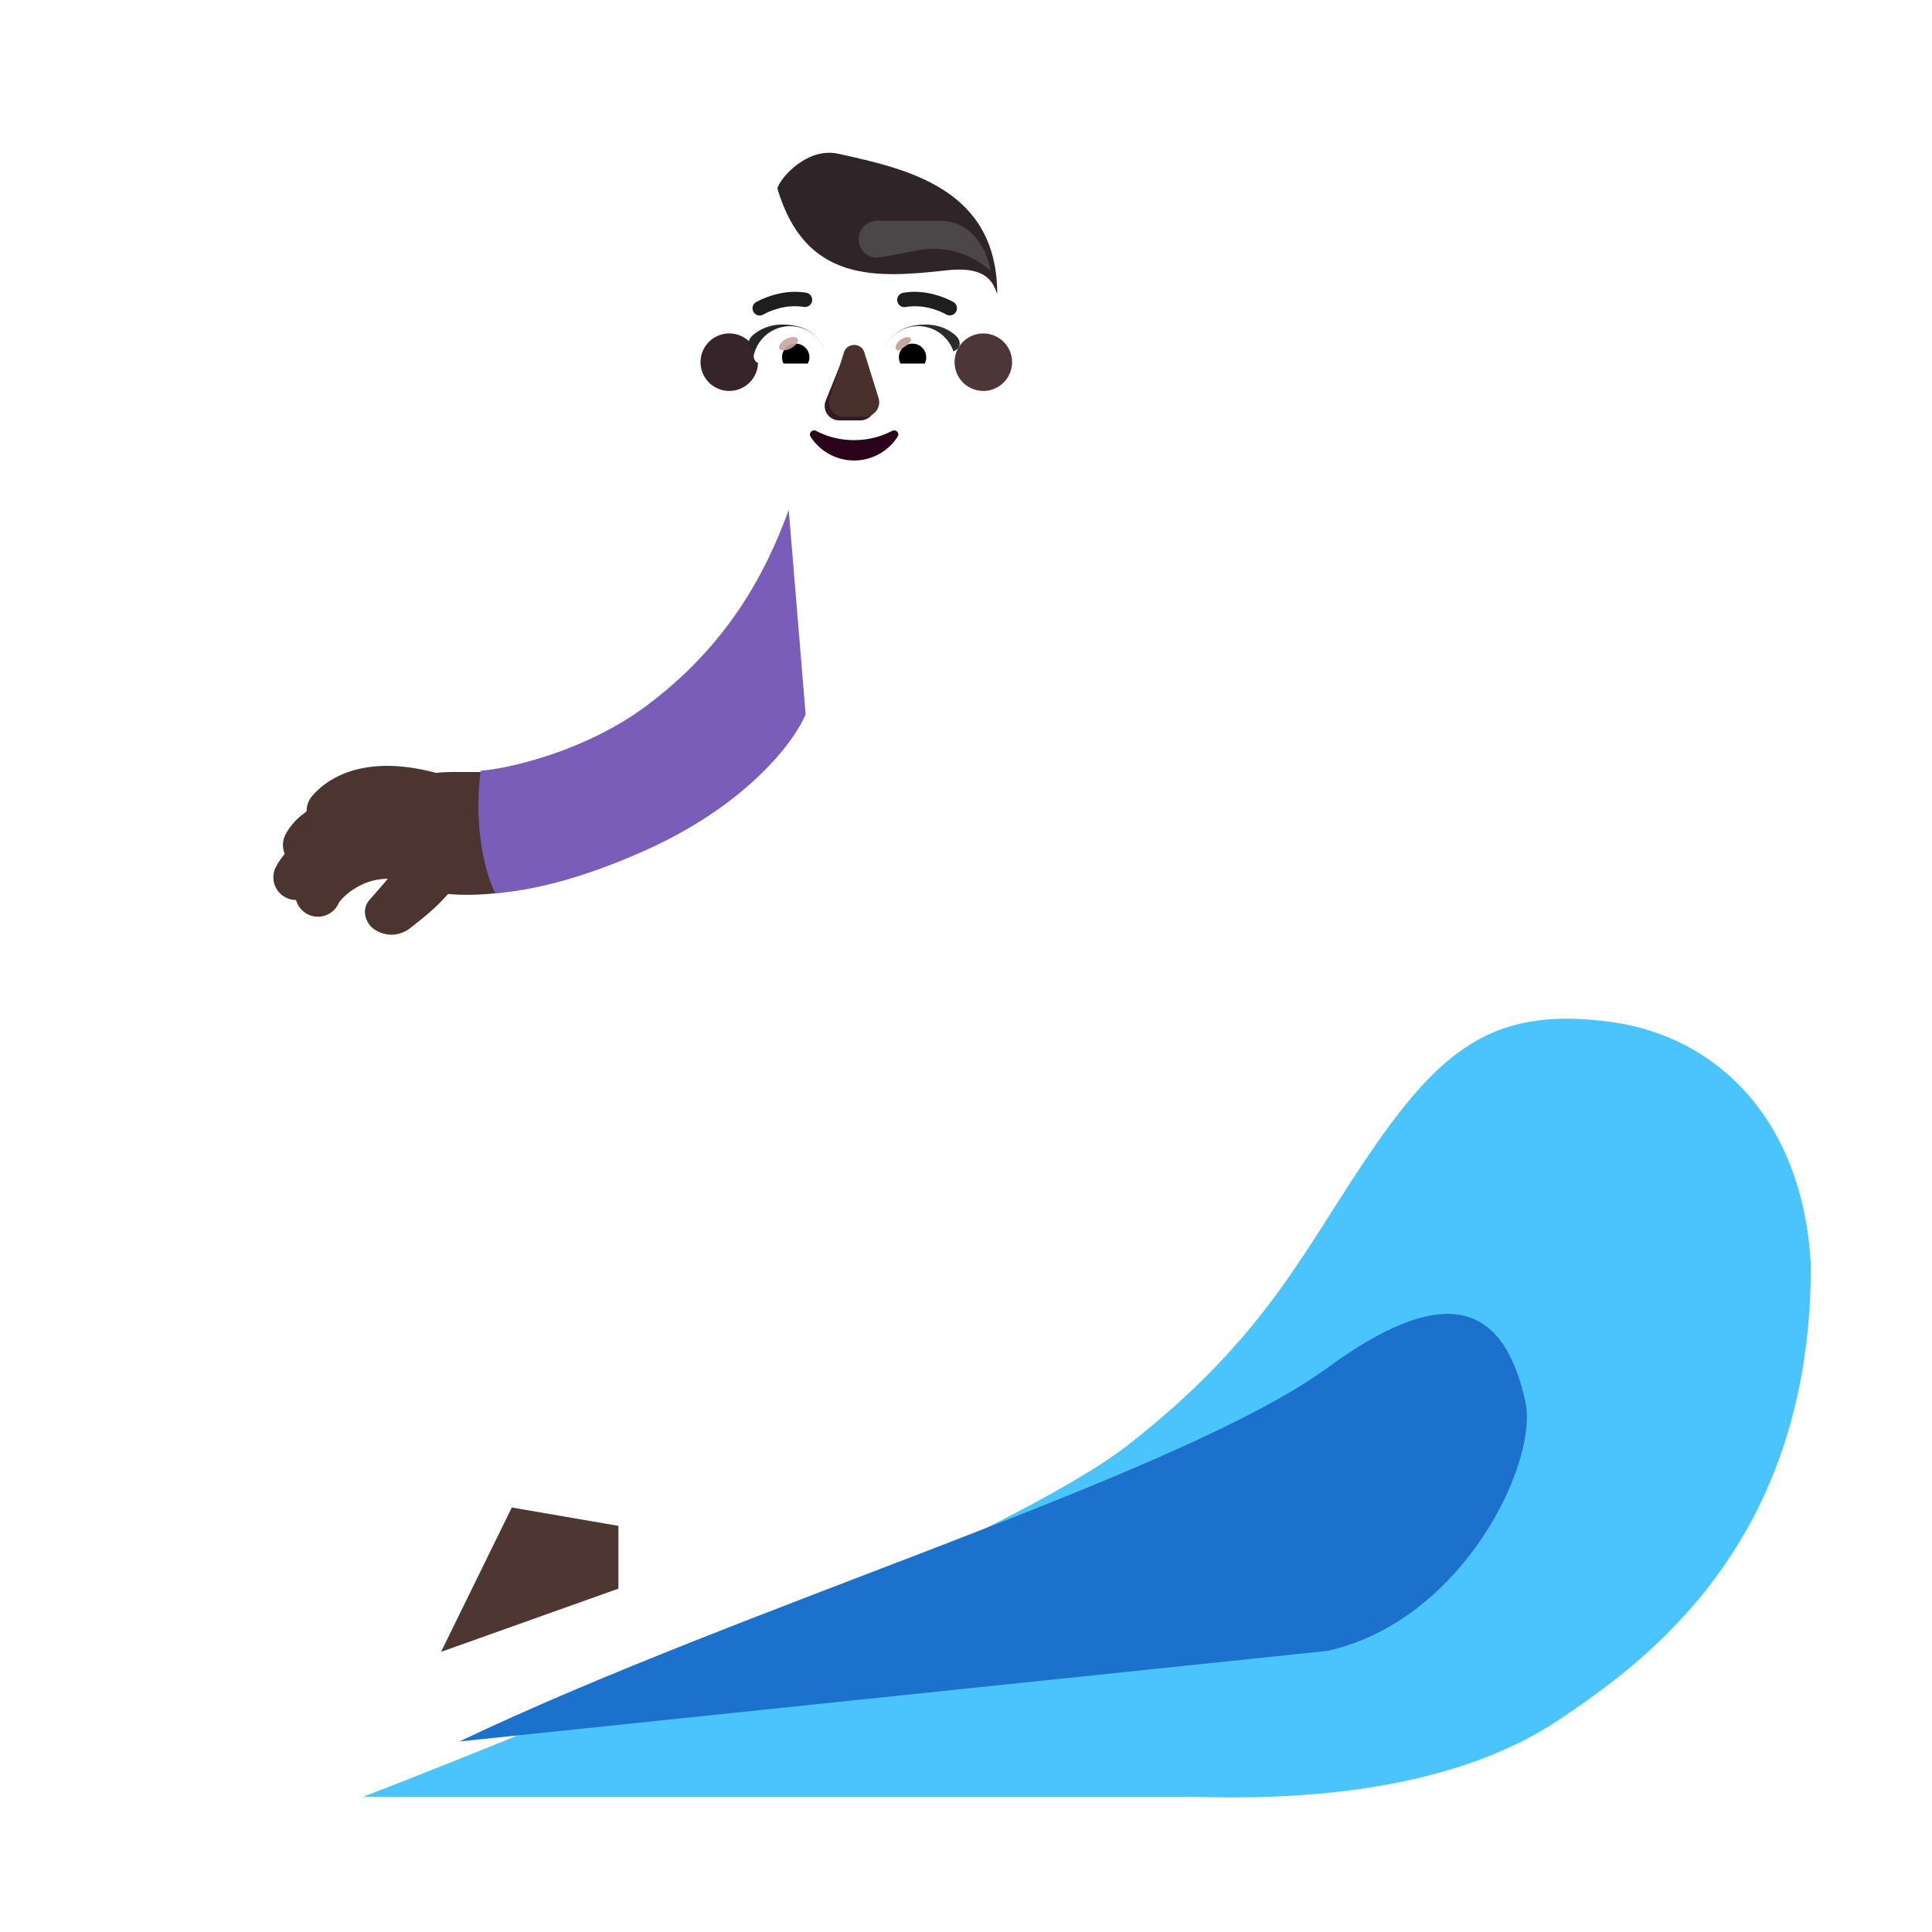 <svg xmlns="http://www.w3.org/2000/svg" width="3em" height="3em" viewBox="0 0 32 32"><g fill="none"><g filter="url(#)"><path fill="url(#)" fill-rule="evenodd" d="M17.332 6.623c.094-.193.143-.408.143-.632q-.002-.312-.119-.579h.003a1.4 1.4 0 0 0-.125-.227l-.001-.001A1.44 1.44 0 0 1 17 4.399v-.005c0-.807-.655-1.462-1.462-1.462a.24.24 0 0 1-.202-.103a1.465 1.465 0 0 0-2.378 0a.25.25 0 0 1-.201.103h-.038c-.79.02-1.425.667-1.425 1.462V4.4c0 .278-.08.551-.233.785v.001a1.46 1.46 0 0 0-.098 1.438a.23.23 0 0 1 0 .202a1.424 1.424 0 0 0 1.283 2.05h3.803a1.424 1.424 0 0 0 1.283-2.05a.23.23 0 0 1 0-.202M11.898 5.44h-.006l.532 1.044c.054 1.242.539 0 1.723 0s1.7 1.382 1.755.14l.504-1.417c-.024-.551-.424-.59-.504-.59h-1.427a1.71 1.71 0 0 1-1.414-.742a.117.117 0 0 0-.204.023l-.037.086c-.1.249-.29.438-.527.547l-.022.009l-.023.01c-.105.053-.35.216-.36.637l.005.135z" clip-rule="evenodd"/><path fill="url(#)" fill-rule="evenodd" d="M17.332 6.623c.094-.193.143-.408.143-.632q-.002-.312-.119-.579h.003a1.4 1.4 0 0 0-.125-.227l-.001-.001A1.44 1.44 0 0 1 17 4.399v-.005c0-.807-.655-1.462-1.462-1.462a.24.24 0 0 1-.202-.103a1.465 1.465 0 0 0-2.378 0a.25.25 0 0 1-.201.103h-.038c-.79.02-1.425.667-1.425 1.462V4.4c0 .278-.08.551-.233.785v.001a1.46 1.46 0 0 0-.098 1.438a.23.23 0 0 1 0 .202a1.424 1.424 0 0 0 1.283 2.05h3.803a1.424 1.424 0 0 0 1.283-2.05a.23.23 0 0 1 0-.202M11.898 5.44h-.006l.532 1.044c.054 1.242.539 0 1.723 0s1.7 1.382 1.755.14l.504-1.417c-.024-.551-.424-.59-.504-.59h-1.427a1.71 1.71 0 0 1-1.414-.742a.117.117 0 0 0-.204.023l-.037.086c-.1.249-.29.438-.527.547l-.022.009l-.023.01c-.105.053-.35.216-.36.637l.005.135z" clip-rule="evenodd"/><path fill="url(#)" fill-rule="evenodd" d="M17.332 6.623c.094-.193.143-.408.143-.632q-.002-.312-.119-.579h.003a1.4 1.4 0 0 0-.125-.227l-.001-.001A1.44 1.44 0 0 1 17 4.399v-.005c0-.807-.655-1.462-1.462-1.462a.24.24 0 0 1-.202-.103a1.465 1.465 0 0 0-2.378 0a.25.25 0 0 1-.201.103h-.038c-.79.02-1.425.667-1.425 1.462V4.4c0 .278-.08.551-.233.785v.001a1.46 1.46 0 0 0-.098 1.438a.23.23 0 0 1 0 .202a1.424 1.424 0 0 0 1.283 2.05h3.803a1.424 1.424 0 0 0 1.283-2.05a.23.23 0 0 1 0-.202M11.898 5.44h-.006l.532 1.044c.054 1.242.539 0 1.723 0s1.7 1.382 1.755.14l.504-1.417c-.024-.551-.424-.59-.504-.59h-1.427a1.71 1.71 0 0 1-1.414-.742a.117.117 0 0 0-.204.023l-.037.086c-.1.249-.29.438-.527.547l-.022.009l-.023.01c-.105.053-.35.216-.36.637l.005.135z" clip-rule="evenodd"/><path fill="url(#)" fill-rule="evenodd" d="M17.332 6.623c.094-.193.143-.408.143-.632q-.002-.312-.119-.579h.003a1.4 1.4 0 0 0-.125-.227l-.001-.001A1.44 1.44 0 0 1 17 4.399v-.005c0-.807-.655-1.462-1.462-1.462a.24.24 0 0 1-.202-.103a1.465 1.465 0 0 0-2.378 0a.25.25 0 0 1-.201.103h-.038c-.79.02-1.425.667-1.425 1.462V4.4c0 .278-.08.551-.233.785v.001a1.46 1.46 0 0 0-.098 1.438a.23.23 0 0 1 0 .202a1.424 1.424 0 0 0 1.283 2.05h3.803a1.424 1.424 0 0 0 1.283-2.05a.23.23 0 0 1 0-.202M11.898 5.44h-.006l.532 1.044c.054 1.242.539 0 1.723 0s1.7 1.382 1.755.14l.504-1.417c-.024-.551-.424-.59-.504-.59h-1.427a1.71 1.71 0 0 1-1.414-.742a.117.117 0 0 0-.204.023l-.037.086c-.1.249-.29.438-.527.547l-.022.009l-.023.01c-.105.053-.35.216-.36.637l.005.135z" clip-rule="evenodd"/><path fill="url(#)" fill-rule="evenodd" d="M17.332 6.623c.094-.193.143-.408.143-.632q-.002-.312-.119-.579h.003a1.4 1.4 0 0 0-.125-.227l-.001-.001A1.44 1.44 0 0 1 17 4.399v-.005c0-.807-.655-1.462-1.462-1.462a.24.24 0 0 1-.202-.103a1.465 1.465 0 0 0-2.378 0a.25.25 0 0 1-.201.103h-.038c-.79.02-1.425.667-1.425 1.462V4.4c0 .278-.08.551-.233.785v.001a1.46 1.46 0 0 0-.098 1.438a.23.23 0 0 1 0 .202a1.424 1.424 0 0 0 1.283 2.05h3.803a1.424 1.424 0 0 0 1.283-2.05a.23.23 0 0 1 0-.202M11.898 5.44h-.006l.532 1.044c.054 1.242.539 0 1.723 0s1.7 1.382 1.755.14l.504-1.417c-.024-.551-.424-.59-.504-.59h-1.427a1.71 1.71 0 0 1-1.414-.742a.117.117 0 0 0-.204.023l-.037.086c-.1.249-.29.438-.527.547l-.022.009l-.023.01c-.105.053-.35.216-.36.637l.005.135z" clip-rule="evenodd"/><path fill="url(#)" fill-rule="evenodd" d="M17.332 6.623c.094-.193.143-.408.143-.632q-.002-.312-.119-.579h.003a1.4 1.4 0 0 0-.125-.227l-.001-.001A1.44 1.44 0 0 1 17 4.399v-.005c0-.807-.655-1.462-1.462-1.462a.24.24 0 0 1-.202-.103a1.465 1.465 0 0 0-2.378 0a.25.25 0 0 1-.201.103h-.038c-.79.02-1.425.667-1.425 1.462V4.4c0 .278-.08.551-.233.785v.001a1.46 1.46 0 0 0-.098 1.438a.23.23 0 0 1 0 .202a1.424 1.424 0 0 0 1.283 2.05h3.803a1.424 1.424 0 0 0 1.283-2.05a.23.23 0 0 1 0-.202M11.898 5.44h-.006l.532 1.044c.054 1.242.539 0 1.723 0s1.7 1.382 1.755.14l.504-1.417c-.024-.551-.424-.59-.504-.59h-1.427a1.71 1.71 0 0 1-1.414-.742a.117.117 0 0 0-.204.023l-.037.086c-.1.249-.29.438-.527.547l-.022.009l-.023.01c-.105.053-.35.216-.36.637l.005.135z" clip-rule="evenodd"/><path fill="url(#)" fill-rule="evenodd" d="M17.332 6.623c.094-.193.143-.408.143-.632q-.002-.312-.119-.579h.003a1.4 1.4 0 0 0-.125-.227l-.001-.001A1.44 1.44 0 0 1 17 4.399v-.005c0-.807-.655-1.462-1.462-1.462a.24.24 0 0 1-.202-.103a1.465 1.465 0 0 0-2.378 0a.25.25 0 0 1-.201.103h-.038c-.79.02-1.425.667-1.425 1.462V4.4c0 .278-.08.551-.233.785v.001a1.46 1.46 0 0 0-.098 1.438a.23.23 0 0 1 0 .202a1.424 1.424 0 0 0 1.283 2.05h3.803a1.424 1.424 0 0 0 1.283-2.05a.23.23 0 0 1 0-.202M11.898 5.44h-.006l.532 1.044c.054 1.242.539 0 1.723 0s1.7 1.382 1.755.14l.504-1.417c-.024-.551-.424-.59-.504-.59h-1.427a1.71 1.71 0 0 1-1.414-.742a.117.117 0 0 0-.204.023l-.037.086c-.1.249-.29.438-.527.547l-.022.009l-.023.01c-.105.053-.35.216-.36.637l.005.135z" clip-rule="evenodd"/><path fill="url(#)" fill-rule="evenodd" d="M17.332 6.623c.094-.193.143-.408.143-.632q-.002-.312-.119-.579h.003a1.4 1.4 0 0 0-.125-.227l-.001-.001A1.44 1.44 0 0 1 17 4.399v-.005c0-.807-.655-1.462-1.462-1.462a.24.24 0 0 1-.202-.103a1.465 1.465 0 0 0-2.378 0a.25.25 0 0 1-.201.103h-.038c-.79.02-1.425.667-1.425 1.462V4.4c0 .278-.08.551-.233.785v.001a1.46 1.46 0 0 0-.098 1.438a.23.23 0 0 1 0 .202a1.424 1.424 0 0 0 1.283 2.05h3.803a1.424 1.424 0 0 0 1.283-2.05a.23.23 0 0 1 0-.202M11.898 5.44h-.006l.532 1.044c.054 1.242.539 0 1.723 0s1.7 1.382 1.755.14l.504-1.417c-.024-.551-.424-.59-.504-.59h-1.427a1.71 1.71 0 0 1-1.414-.742a.117.117 0 0 0-.204.023l-.037.086c-.1.249-.29.438-.527.547l-.022.009l-.023.01c-.105.053-.35.216-.36.637l.005.135z" clip-rule="evenodd"/><path fill="url(#)" fill-rule="evenodd" d="M17.332 6.623c.094-.193.143-.408.143-.632q-.002-.312-.119-.579h.003a1.4 1.4 0 0 0-.125-.227l-.001-.001A1.44 1.44 0 0 1 17 4.399v-.005c0-.807-.655-1.462-1.462-1.462a.24.24 0 0 1-.202-.103a1.465 1.465 0 0 0-2.378 0a.25.25 0 0 1-.201.103h-.038c-.79.02-1.425.667-1.425 1.462V4.4c0 .278-.08.551-.233.785v.001a1.46 1.46 0 0 0-.098 1.438a.23.23 0 0 1 0 .202a1.424 1.424 0 0 0 1.283 2.05h3.803a1.424 1.424 0 0 0 1.283-2.05a.23.23 0 0 1 0-.202M11.898 5.44h-.006l.532 1.044c.054 1.242.539 0 1.723 0s1.7 1.382 1.755.14l.504-1.417c-.024-.551-.424-.59-.504-.59h-1.427a1.71 1.71 0 0 1-1.414-.742a.117.117 0 0 0-.204.023l-.037.086c-.1.249-.29.438-.527.547l-.022.009l-.023.01c-.105.053-.35.216-.36.637l.005.135z" clip-rule="evenodd"/><path fill="url(#)" fill-rule="evenodd" d="M17.332 6.623c.094-.193.143-.408.143-.632q-.002-.312-.119-.579h.003a1.4 1.4 0 0 0-.125-.227l-.001-.001A1.44 1.44 0 0 1 17 4.399v-.005c0-.807-.655-1.462-1.462-1.462a.24.24 0 0 1-.202-.103a1.465 1.465 0 0 0-2.378 0a.25.25 0 0 1-.201.103h-.038c-.79.02-1.425.667-1.425 1.462V4.4c0 .278-.08.551-.233.785v.001a1.46 1.46 0 0 0-.098 1.438a.23.23 0 0 1 0 .202a1.424 1.424 0 0 0 1.283 2.05h3.803a1.424 1.424 0 0 0 1.283-2.05a.23.23 0 0 1 0-.202M11.898 5.44h-.006l.532 1.044c.054 1.242.539 0 1.723 0s1.7 1.382 1.755.14l.504-1.417c-.024-.551-.424-.59-.504-.59h-1.427a1.71 1.71 0 0 1-1.414-.742a.117.117 0 0 0-.204.023l-.037.086c-.1.249-.29.438-.527.547l-.022.009l-.023.01c-.105.053-.35.216-.36.637l.005.135z" clip-rule="evenodd"/><path fill="url(#)" fill-rule="evenodd" d="M17.332 6.623c.094-.193.143-.408.143-.632q-.002-.312-.119-.579h.003a1.4 1.4 0 0 0-.125-.227l-.001-.001A1.44 1.44 0 0 1 17 4.399v-.005c0-.807-.655-1.462-1.462-1.462a.24.24 0 0 1-.202-.103a1.465 1.465 0 0 0-2.378 0a.25.25 0 0 1-.201.103h-.038c-.79.02-1.425.667-1.425 1.462V4.4c0 .278-.08.551-.233.785v.001a1.46 1.46 0 0 0-.098 1.438a.23.23 0 0 1 0 .202a1.424 1.424 0 0 0 1.283 2.05h3.803a1.424 1.424 0 0 0 1.283-2.05a.23.23 0 0 1 0-.202M11.898 5.44h-.006l.532 1.044c.054 1.242.539 0 1.723 0s1.7 1.382 1.755.14l.504-1.417c-.024-.551-.424-.59-.504-.59h-1.427a1.71 1.71 0 0 1-1.414-.742a.117.117 0 0 0-.204.023l-.037.086c-.1.249-.29.438-.527.547l-.022.009l-.023.01c-.105.053-.35.216-.36.637l.005.135z" clip-rule="evenodd"/><path fill="url(#)" fill-rule="evenodd" d="M17.332 6.623c.094-.193.143-.408.143-.632q-.002-.312-.119-.579h.003a1.4 1.4 0 0 0-.125-.227l-.001-.001A1.44 1.44 0 0 1 17 4.399v-.005c0-.807-.655-1.462-1.462-1.462a.24.24 0 0 1-.202-.103a1.465 1.465 0 0 0-2.378 0a.25.25 0 0 1-.201.103h-.038c-.79.02-1.425.667-1.425 1.462V4.4c0 .278-.08.551-.233.785v.001a1.46 1.46 0 0 0-.098 1.438a.23.23 0 0 1 0 .202a1.424 1.424 0 0 0 1.283 2.05h3.803a1.424 1.424 0 0 0 1.283-2.05a.23.23 0 0 1 0-.202M11.898 5.44h-.006l.532 1.044c.054 1.242.539 0 1.723 0s1.7 1.382 1.755.14l.504-1.417c-.024-.551-.424-.59-.504-.59h-1.427a1.71 1.71 0 0 1-1.414-.742a.117.117 0 0 0-.204.023l-.037.086c-.1.249-.29.438-.527.547l-.022.009l-.023.01c-.105.053-.35.216-.36.637l.005.135z" clip-rule="evenodd"/></g><g filter="url(#)"><path fill="#4BC4FD" d="M19.75 29.76H6.017c3.433-1.327 10.769-4.347 12.657-5.819c2.359-1.84 2.937-3.291 4.109-4.976c1.172-1.684 2.062-2.293 3.922-2.035c1.691.234 3.164 1.574 3.289 4.039c0 4.593-2.74 6.555-4.164 7.511c-1.907 1.28-4.625 1.326-6.078 1.28"/><path fill="url(#)" d="M19.75 29.76H6.017c3.433-1.327 10.769-4.347 12.657-5.819c2.359-1.84 2.937-3.291 4.109-4.976c1.172-1.684 2.062-2.293 3.922-2.035c1.691.234 3.164 1.574 3.289 4.039c0 4.593-2.74 6.555-4.164 7.511c-1.907 1.28-4.625 1.326-6.078 1.28"/></g><path fill="url(#)" d="M19.75 29.76H6.017c3.433-1.327 10.769-4.347 12.657-5.819c2.359-1.84 2.937-3.291 4.109-4.976c1.172-1.684 2.062-2.293 3.922-2.035c1.691.234 3.164 1.574 3.289 4.039c0 4.593-2.74 6.555-4.164 7.511c-1.907 1.28-4.625 1.326-6.078 1.28"/><path fill="url(#)" d="M19.75 29.76H6.017c3.433-1.327 10.769-4.347 12.657-5.819c2.359-1.84 2.937-3.291 4.109-4.976c1.172-1.684 2.062-2.293 3.922-2.035c1.691.234 3.164 1.574 3.289 4.039c0 4.593-2.74 6.555-4.164 7.511c-1.907 1.28-4.625 1.326-6.078 1.28"/><path fill="url(#)" d="M19.75 29.76H6.017c3.433-1.327 10.769-4.347 12.657-5.819c2.359-1.84 2.937-3.291 4.109-4.976c1.172-1.684 2.062-2.293 3.922-2.035c1.691.234 3.164 1.574 3.289 4.039c0 4.593-2.74 6.555-4.164 7.511c-1.907 1.28-4.625 1.326-6.078 1.28"/><path fill="url(#)" d="M19.75 29.76H6.017c3.433-1.327 10.769-4.347 12.657-5.819c2.359-1.84 2.937-3.291 4.109-4.976c1.172-1.684 2.062-2.293 3.922-2.035c1.691.234 3.164 1.574 3.289 4.039c0 4.593-2.74 6.555-4.164 7.511c-1.907 1.28-4.625 1.326-6.078 1.28"/><g filter="url(#)"><path fill="#1B71CC" d="m21.985 27.344l-14.375 1.5c4.687-2.24 11.938-4.407 14.375-6.188c1.826-1.334 2.896-1.199 3.281.563c.219 1-1.031 3.625-3.281 4.125"/><path fill="url(#)" d="m21.985 27.344l-14.375 1.5c4.687-2.24 11.938-4.407 14.375-6.188c1.826-1.334 2.896-1.199 3.281.563c.219 1-1.031 3.625-3.281 4.125"/></g><path fill="#4E3732" d="m7.305 27.36l1.172-2.391l1.766.304v1.04z"/><path fill="url(#)" d="m7.305 27.36l1.172-2.391l1.766.304v1.04z"/><path fill="url(#)" d="M19.837 23.023a29 29 0 0 1-.907-.867l1.867-.883c.075.132.51.8.72 1.118z"/><path fill="url(#)" d="m23.469 25.338l-.422-1.143l-2.351.537l2.225 1.098a.396.396 0 0 0 .547-.492"/><path fill="url(#)" d="m23.469 25.338l-.422-1.143l-2.351.537l2.225 1.098a.396.396 0 0 0 .547-.492"/><g filter="url(#)"><path fill="url(#)" d="M24.458 21.273L2.29 28.962a.421.421 0 0 0 .138.82h3.948c.487 0 .968-.1 1.156-.157c5.922-2.016 17.406-5.86 18.176-6.2c.443-.195.511-.378.605-.627v-.001c.094-.25.047-1.031-.5-1.453c-.437-.338-1.105-.185-1.355-.07"/><path fill="url(#)" d="M24.458 21.273L2.29 28.962a.421.421 0 0 0 .138.82h3.948c.487 0 .968-.1 1.156-.157c5.922-2.016 17.406-5.86 18.176-6.2c.443-.195.511-.378.605-.627v-.001c.094-.25.047-1.031-.5-1.453c-.437-.338-1.105-.185-1.355-.07"/></g><g filter="url(#)"><circle cx="25.864" cy="14.773" r="1.293" fill="url(#)"/></g><g filter="url(#)"><circle cx="28.864" cy="12.824" r="1.043" fill="url(#)"/></g><g filter="url(#)"><circle cx="26.86" cy="10.738" r=".914" fill="url(#)"/></g><rect width=".599" height="1.031" x="20.662" y="12.82" fill="url(#)" rx=".299" transform="rotate(26.595 20.662 12.82)"/><g filter="url(#)"><path fill="url(#)" d="M20.68 13.86c.256-.588.373-1.22.399-1.462l2.047.024c.046.269-.04.584-.079.703c.088.322.037.687 0 .83c-.054.225-.178.712-.238.859c-.074.184-.183.246-.348.23a.4.4 0 0 1-.148-.042a.3.3 0 0 0-.23-.02a.43.43 0 0 1-.227.02a.43.43 0 0 1-.204-.113a.22.22 0 0 0-.195-.06a.5.5 0 0 1-.226.005a.36.36 0 0 1-.172-.115a.22.22 0 0 0-.175-.071c-.085.007-.183.002-.235-.041c-.098-.082-.219-.176.031-.747"/></g><path fill="#4C3531" d="M7.602 12.787h.594c-.106.669.012 1.608.114 1.996c-1.006.132-1.637-.108-1.856-.246l-.11-1.46c.332-.257.977-.3 1.258-.29"/><g filter="url(#)"><path fill="#7A5CB9" d="M10.684 11.707c-.967.715-2.204 1.017-2.723 1.059c-.13 1 .107 1.77.243 2.03c.3-.026 1.148-.108 2.5-.718c1.679-.757 2.458-1.803 2.64-2.246l-.28-3.387c-.376 1.032-1.005 2.246-2.38 3.262"/><path fill="url(#)" d="M10.684 11.707c-.967.715-2.204 1.017-2.723 1.059c-.13 1 .107 1.77.243 2.03c.3-.026 1.148-.108 2.5-.718c1.679-.757 2.458-1.803 2.64-2.246l-.28-3.387c-.376 1.032-1.005 2.246-2.38 3.262"/><path fill="url(#)" d="M10.684 11.707c-.967.715-2.204 1.017-2.723 1.059c-.13 1 .107 1.77.243 2.03c.3-.026 1.148-.108 2.5-.718c1.679-.757 2.458-1.803 2.64-2.246l-.28-3.387c-.376 1.032-1.005 2.246-2.38 3.262"/></g><g filter="url(#)"><path fill="url(#)" d="M12.759 11.664c-.432-1.715.169-3.161.507-3.484l2.344-.563h1.742c1.524 0 2.822.19 4.203 1.258c1.354 1.047 1.622 2.8 1.589 3.592a.05.05 0 0 1-.051.047l-1.989-.074a.05.05 0 0 1-.049-.058c.038-.372-.066-1.274-1-2.015c-.606-.48-1.519-.531-2.146-.494a.373.373 0 0 0-.323.498c.316.956.84 2.513 1.212 3.52c.546 1.484-.11 2.953.375 4.484c.377 1.192 1.203 2.419 1.636 2.92a.04.04 0 0 1-.013.064l-1.834.85a.04.04 0 0 1-.048-.01c-1.848-2.156-2.5-3.825-2.562-3.988c-.062-.164-.23-.531-.574-.531c-.275 0-.59.351-.809.73l-4.667 7.137a.05.05 0 0 1-.056.02l-1.783-.52a.05.05 0 0 1-.032-.067c1.499-3.164 4.542-9.51 4.773-10.058c.21-.5.181-.917.14-1.086c-.03-.13-.218-.711-.585-2.172"/><path fill="url(#)" d="M12.759 11.664c-.432-1.715.169-3.161.507-3.484l2.344-.563h1.742c1.524 0 2.822.19 4.203 1.258c1.354 1.047 1.622 2.8 1.589 3.592a.05.05 0 0 1-.051.047l-1.989-.074a.05.05 0 0 1-.049-.058c.038-.372-.066-1.274-1-2.015c-.606-.48-1.519-.531-2.146-.494a.373.373 0 0 0-.323.498c.316.956.84 2.513 1.212 3.52c.546 1.484-.11 2.953.375 4.484c.377 1.192 1.203 2.419 1.636 2.92a.04.04 0 0 1-.013.064l-1.834.85a.04.04 0 0 1-.048-.01c-1.848-2.156-2.5-3.825-2.562-3.988c-.062-.164-.23-.531-.574-.531c-.275 0-.59.351-.809.73l-4.667 7.137a.05.05 0 0 1-.056.02l-1.783-.52a.05.05 0 0 1-.032-.067c1.499-3.164 4.542-9.51 4.773-10.058c.21-.5.181-.917.14-1.086c-.03-.13-.218-.711-.585-2.172"/><path fill="url(#)" d="M12.759 11.664c-.432-1.715.169-3.161.507-3.484l2.344-.563h1.742c1.524 0 2.822.19 4.203 1.258c1.354 1.047 1.622 2.8 1.589 3.592a.05.05 0 0 1-.051.047l-1.989-.074a.05.05 0 0 1-.049-.058c.038-.372-.066-1.274-1-2.015c-.606-.48-1.519-.531-2.146-.494a.373.373 0 0 0-.323.498c.316.956.84 2.513 1.212 3.52c.546 1.484-.11 2.953.375 4.484c.377 1.192 1.203 2.419 1.636 2.92a.04.04 0 0 1-.013.064l-1.834.85a.04.04 0 0 1-.048-.01c-1.848-2.156-2.5-3.825-2.562-3.988c-.062-.164-.23-.531-.574-.531c-.275 0-.59.351-.809.73l-4.667 7.137a.05.05 0 0 1-.056.02l-1.783-.52a.05.05 0 0 1-.032-.067c1.499-3.164 4.542-9.51 4.773-10.058c.21-.5.181-.917.14-1.086c-.03-.13-.218-.711-.585-2.172"/></g><path fill="url(#)" d="M12.759 11.664c-.432-1.715.169-3.161.507-3.484l2.344-.563h1.742c1.524 0 2.822.19 4.203 1.258c1.354 1.047 1.622 2.8 1.589 3.592a.05.05 0 0 1-.051.047l-1.989-.074a.05.05 0 0 1-.049-.058c.038-.372-.066-1.274-1-2.015c-.606-.48-1.519-.531-2.146-.494a.373.373 0 0 0-.323.498c.316.956.84 2.513 1.212 3.52c.546 1.484-.11 2.953.375 4.484c.377 1.192 1.203 2.419 1.636 2.92a.04.04 0 0 1-.013.064l-1.834.85a.04.04 0 0 1-.048-.01c-1.848-2.156-2.5-3.825-2.562-3.988c-.062-.164-.23-.531-.574-.531c-.275 0-.59.351-.809.73l-4.667 7.137a.05.05 0 0 1-.056.02l-1.783-.52a.05.05 0 0 1-.032-.067c1.499-3.164 4.542-9.51 4.773-10.058c.21-.5.181-.917.14-1.086c-.03-.13-.218-.711-.585-2.172"/><path fill="url(#)" d="M17.568 10.289a.37.37 0 0 1 .34-.416c.628-.037 1.541.013 2.147.494c.934.741 1.038 1.643 1 2.015c-.003.03.02.056.05.058l1.987.074a.05.05 0 0 0 .052-.046c.033-.794-.235-2.546-1.589-3.593c-1.381-1.069-2.68-1.258-4.203-1.258h-.39c-.157 1.285.25 2.193.606 2.672"/><path fill="url(#)" d="M17.568 10.289a.37.37 0 0 1 .34-.416c.628-.037 1.541.013 2.147.494c.934.741 1.038 1.643 1 2.015c-.003.03.02.056.05.058l1.987.074a.05.05 0 0 0 .052-.046c.033-.794-.235-2.546-1.589-3.593c-1.381-1.069-2.68-1.258-4.203-1.258h-.39c-.157 1.285.25 2.193.606 2.672"/><path fill="#4C3531" fill-rule="evenodd" d="M7.127 13.555c-.941-.284-1.295.01-1.388.12a.375.375 0 0 1-.57-.489c.328-.383 1.014-.699 2.174-.35a.375.375 0 0 1-.216.719" clip-rule="evenodd"/><path fill="url(#)" fill-rule="evenodd" d="M7.127 13.555c-.941-.284-1.295.01-1.388.12a.375.375 0 0 1-.57-.489c.328-.383 1.014-.699 2.174-.35a.375.375 0 0 1-.216.719" clip-rule="evenodd"/><path fill="#4C3531" fill-rule="evenodd" d="M5.404 14.15s.02-.027.083-.08a2.1 2.1 0 0 1 1.279-.412a.375.375 0 1 0 .024-.749a2.84 2.84 0 0 0-1.323.295c-.176.087-.33.185-.452.284a1 1 0 0 0-.296.355a.375.375 0 0 0 .685.306" clip-rule="evenodd"/><path fill="url(#)" fill-rule="evenodd" d="M5.404 14.15s.02-.027.083-.08a2.1 2.1 0 0 1 1.279-.412a.375.375 0 1 0 .024-.749a2.84 2.84 0 0 0-1.323.295c-.176.087-.33.185-.452.284a1 1 0 0 0-.296.355a.375.375 0 0 0 .685.306" clip-rule="evenodd"/><path fill="#4C3531" fill-rule="evenodd" d="M5.25 14.678q-.005.007-.002.001a.375.375 0 0 1-.69-.296a1.2 1.2 0 0 1 .27-.354a2.6 2.6 0 0 1 .438-.328a2.5 2.5 0 0 1 1.336-.369a.375.375 0 1 1-.023.75a1.73 1.73 0 0 0-.927.262a1.8 1.8 0 0 0-.307.23a1 1 0 0 0-.095.104" clip-rule="evenodd"/><path fill="url(#)" fill-rule="evenodd" d="M5.25 14.678q-.005.007-.002.001a.375.375 0 0 1-.69-.296a1.2 1.2 0 0 1 .27-.354a2.6 2.6 0 0 1 .438-.328a2.5 2.5 0 0 1 1.336-.369a.375.375 0 1 1-.023.75a1.73 1.73 0 0 0-.927.262a1.8 1.8 0 0 0-.307.23a1 1 0 0 0-.095.104" clip-rule="evenodd"/><path fill="#4C3531" fill-rule="evenodd" d="M5.611 14.956a.375.375 0 0 1-.69-.295c.093-.216.328-.446.6-.605a1.76 1.76 0 0 1 1.119-.236a.375.375 0 1 1-.099.743a1 1 0 0 0-.641.14a1 1 0 0 0-.215.164c-.051.051-.07.083-.074.089" clip-rule="evenodd"/><path fill="url(#)" fill-rule="evenodd" d="M5.611 14.956a.375.375 0 0 1-.69-.295c.093-.216.328-.446.6-.605a1.76 1.76 0 0 1 1.119-.236a.375.375 0 1 1-.099.743a1 1 0 0 0-.641.14a1 1 0 0 0-.215.164c-.051.051-.07.083-.074.089" clip-rule="evenodd"/><path fill="#4C3531" d="M6.126 14.898c.125-.137.398-.46.52-.605c.23 0 .91-.066 1.198-.098c-.39.715-.84 1.004-1.074 1.196c-.316.21-.605 0-.644-.067c-.047-.047-.157-.254 0-.426"/><path fill="url(#)" d="M6.126 14.898c.125-.137.398-.46.52-.605c.23 0 .91-.066 1.198-.098c-.39.715-.84 1.004-1.074 1.196c-.316.21-.605 0-.644-.067c-.047-.047-.157-.254 0-.426"/><g filter="url(#)"><path fill="url(#)" d="M26.485 24.344c.981-2.279.626-3.887.055-5.014c-.474-.935-.003-1.662 1.018-1.42c.737.174 1.364.694 1.54 1.43c.721 3.025-.313 6.182-3.582 7.816c-2.95 1.475-7.854 1.594-9.937 1.469c3 0 9.804-1.722 10.906-4.281"/></g><g filter="url(#)"><path fill="url(#)" d="M16.782 13.461c-.65-1.28-1.166-3.185-1.443-4.423a.714.714 0 0 1 .588-.856c.447-.075.855.271.91.722c.205 1.698.95 3.373 1.445 4.682c.578 1.531.312 1.063.234 3.516c-.057 1.78 1.266 3.25 1.813 4.11l-.407.21c-.609-.828-2.203-2.945-2.203-4.852c0-1.79.063-1.14-.937-3.109"/></g><g filter="url(#)"><path stroke="url(#)" stroke-width=".4" d="M18.594 8.297c1.209-.021 3.782.828 4.104 4"/></g><path fill="url(#)" d="M14.305 8.117q.166.008.34.022q-.17-.014-.34-.022"/><path fill="url(#)" d="M14.158 8.117h-.017c.044 0 .083 0 .127.005q-.054-.006-.11-.005"/><g filter="url(#)"><path fill="url(#)" d="M12.07 6.712a.713.713 0 1 0 0-1.427a.713.713 0 0 0 0 1.427"/></g><g filter="url(#)"><path fill="url(#)" d="M16.287 6.712a.713.713 0 1 0 0-1.426a.713.713 0 0 0 0 1.426"/><path fill="url(#)" d="M16.287 6.712a.713.713 0 1 0 0-1.426a.713.713 0 0 0 0 1.426"/></g><g filter="url(#)"><path fill="#4C3637" d="M16.287 6.475a.476.476 0 1 0 0-.952a.476.476 0 0 0 0 .952"/><path fill="url(#)" d="M16.287 6.475a.476.476 0 1 0 0-.952a.476.476 0 0 0 0 .952"/></g><g filter="url(#)"><path fill="#35252B" d="M12.079 6.475a.476.476 0 1 0 0-.952a.476.476 0 0 0 0 .952"/><path fill="url(#)" d="M12.079 6.475a.476.476 0 1 0 0-.952a.476.476 0 0 0 0 .952"/></g><path fill="url(#)" d="M11.892 5.439h.006l-.005-.118l-.005-.135c.01-.42.255-.584.36-.638l.022-.009l.023-.009c.236-.108.427-.298.527-.547l.037-.086c.036-.086.15-.1.204-.023c.318.466.85.742 1.414.742h1.427c.08 0 .48.039.503.59l-.052 1.362c-.055 1.243-1.025 2.077-2.209 2.077s-2.154-.834-2.209-2.077z"/><path fill="url(#)" d="M11.892 5.439h.006l-.005-.118l-.005-.135c.01-.42.255-.584.36-.638l.022-.009l.023-.009c.236-.108.427-.298.527-.547l.037-.086c.036-.086.15-.1.204-.023c.318.466.85.742 1.414.742h1.427c.08 0 .48.039.503.59l-.052 1.362c-.055 1.243-1.025 2.077-2.209 2.077s-2.154-.834-2.209-2.077z"/><path fill="url(#)" d="M11.892 5.439h.006l-.005-.118l-.005-.135c.01-.42.255-.584.36-.638l.022-.009l.023-.009c.236-.108.427-.298.527-.547l.037-.086c.036-.086.15-.1.204-.023c.318.466.85.742 1.414.742h1.427c.08 0 .48.039.503.59l-.052 1.362c-.055 1.243-1.025 2.077-2.209 2.077s-2.154-.834-2.209-2.077z"/><path fill="url(#)" d="M11.892 5.439h.006l-.005-.118l-.005-.135c.01-.42.255-.584.36-.638l.022-.009l.023-.009c.236-.108.427-.298.527-.547l.037-.086c.036-.086.15-.1.204-.023c.318.466.85.742 1.414.742h1.427c.08 0 .48.039.503.59l-.052 1.362c-.055 1.243-1.025 2.077-2.209 2.077s-2.154-.834-2.209-2.077z"/><path fill="url(#)" d="M11.892 5.439h.006l-.005-.118l-.005-.135c.01-.42.255-.584.36-.638l.022-.009l.023-.009c.236-.108.427-.298.527-.547l.037-.086c.036-.086.15-.1.204-.023c.318.466.85.742 1.414.742h1.427c.08 0 .48.039.503.59l-.052 1.362c-.055 1.243-1.025 2.077-2.209 2.077s-2.154-.834-2.209-2.077z"/><path fill="url(#)" d="M11.892 5.439h.006l-.005-.118l-.005-.135c.01-.42.255-.584.36-.638l.022-.009l.023-.009c.236-.108.427-.298.527-.547l.037-.086c.036-.086.15-.1.204-.023c.318.466.85.742 1.414.742h1.427c.08 0 .48.039.503.59l-.052 1.362c-.055 1.243-1.025 2.077-2.209 2.077s-2.154-.834-2.209-2.077z"/><path fill="url(#)" d="M11.892 5.439h.006l-.005-.118l-.005-.135c.01-.42.255-.584.36-.638l.022-.009l.023-.009c.236-.108.427-.298.527-.547l.037-.086c.036-.086.15-.1.204-.023c.318.466.85.742 1.414.742h1.427c.08 0 .48.039.503.59l-.052 1.362c-.055 1.243-1.025 2.077-2.209 2.077s-2.154-.834-2.209-2.077z"/><path fill="url(#)" d="M11.892 5.439h.006l-.005-.118l-.005-.135c.01-.42.255-.584.36-.638l.022-.009l.023-.009c.236-.108.427-.298.527-.547l.037-.086c.036-.086.15-.1.204-.023c.318.466.85.742 1.414.742h1.427c.08 0 .48.039.503.59l-.052 1.362c-.055 1.243-1.025 2.077-2.209 2.077s-2.154-.834-2.209-2.077z"/><path fill="url(#)" d="M11.892 5.439h.006l-.005-.118l-.005-.135c.01-.42.255-.584.36-.638l.022-.009l.023-.009c.236-.108.427-.298.527-.547l.037-.086c.036-.086.15-.1.204-.023c.318.466.85.742 1.414.742h1.427c.08 0 .48.039.503.59l-.052 1.362c-.055 1.243-1.025 2.077-2.209 2.077s-2.154-.834-2.209-2.077z"/><path fill="url(#)" d="M11.892 5.439h.006l-.005-.118l-.005-.135c.01-.42.255-.584.36-.638l.022-.009l.023-.009c.236-.108.427-.298.527-.547l.037-.086c.036-.086.15-.1.204-.023c.318.466.85.742 1.414.742h1.427c.08 0 .48.039.503.59l-.052 1.362c-.055 1.243-1.025 2.077-2.209 2.077s-2.154-.834-2.209-2.077z"/><g filter="url(#)"><path fill="#331B25" d="m13.973 5.9l-.303.753a.24.24 0 0 0 .231.31h.349a.24.24 0 0 0 .23-.31l-.235-.753c-.05-.167-.219-.167-.272 0"/></g><g filter="url(#)"><path fill="#4A302D" d="m13.978 5.839l-.236.753a.24.24 0 0 0 .231.31h.349a.24.24 0 0 0 .23-.31l-.235-.753c-.05-.167-.286-.167-.34 0"/><path fill="url(#)" d="m13.978 5.839l-.236.753a.24.24 0 0 0 .231.31h.349a.24.24 0 0 0 .23-.31l-.235-.753c-.05-.167-.286-.167-.34 0"/><path fill="url(#)" d="m13.978 5.839l-.236.753a.24.24 0 0 0 .231.31h.349a.24.24 0 0 0 .23-.31l-.235-.753c-.05-.167-.286-.167-.34 0"/><path fill="url(#)" d="m13.978 5.839l-.236.753a.24.24 0 0 0 .231.31h.349a.24.24 0 0 0 .23-.31l-.235-.753c-.05-.167-.286-.167-.34 0"/><path fill="url(#)" d="m13.978 5.839l-.236.753a.24.24 0 0 0 .231.31h.349a.24.24 0 0 0 .23-.31l-.235-.753c-.05-.167-.286-.167-.34 0"/></g><g filter="url(#)"><path stroke="url(#)" stroke-width=".2" d="M14.147 7.29c-.23 0-.448-.056-.63-.154c-.062-.032-.13.04-.09.098a.856.856 0 0 0 1.44 0c.04-.06-.027-.13-.09-.098a1.34 1.34 0 0 1-.63.153Z"/></g><path fill="#2A0219" d="M14.147 7.29c-.23 0-.448-.056-.63-.154c-.062-.032-.13.04-.09.098a.856.856 0 0 0 1.44 0c.04-.06-.027-.13-.09-.098a1.34 1.34 0 0 1-.63.153"/><g filter="url(#)"><path fill="#2D2B2E" d="M14.654 5.746c.117-.206.296-.37.68-.37c.17 0 .332.047.476.164c.12.096.104.219.011.265l-.246.14c-.289-.093-.608-.105-.921-.199"/></g><g filter="url(#)"><path fill="#272528" d="M13.64 5.746c-.117-.206-.296-.37-.68-.37a.74.74 0 0 0-.476.164c-.12.096-.103.219-.01.265l.246.14c.288-.093.608-.105.92-.199"/></g><g filter="url(#)"><path fill="#1E1E1E" d="m12.641 5.21l-.002.002a.119.119 0 0 1-.122-.204l.002-.001l.004-.003l.015-.008l.051-.026c.044-.02.106-.047.182-.071c.15-.049.361-.089.589-.049a.119.119 0 0 1-.042.234a1 1 0 0 0-.475.041a1 1 0 0 0-.192.08z"/></g><g filter="url(#)"><path fill="#1E1E1E" fill-rule="evenodd" d="m15.8 5.008l-.06.102za.119.119 0 0 1-.121.204l-.002-.001l-.05-.026a1 1 0 0 0-.152-.06a1 1 0 0 0-.475-.04a.119.119 0 1 1-.041-.235c.227-.04.438 0 .588.049a1.5 1.5 0 0 1 .248.105l.004.003z" clip-rule="evenodd"/></g><path fill="#fff" d="M15.207 5.402c.29 0 .534.2.6.47a.12.12 0 0 1-.118.15h-.99a.102.102 0 0 1-.1-.12a.62.62 0 0 1 .608-.5"/><path fill="url(#)" d="M15.115 5.523a.396.396 0 0 1 .381.5h-.764a.397.397 0 0 1 .383-.5"/><path fill="#000" d="M14.889 5.918c0-.126.1-.226.226-.226a.226.226 0 0 1 .201.33h-.4a.2.2 0 0 1-.027-.104"/><g filter="url(#)"><path fill="#C7A7A3" d="M15.085 5.606c.028.038-.03.084-.097.134s-.117.085-.145.047c-.028-.037.004-.108.07-.158c.067-.05.144-.06.172-.023"/><path fill="url(#)" d="M15.085 5.606c.028.038-.03.084-.097.134s-.117.085-.145.047c-.028-.037.004-.108.07-.158c.067-.05.144-.06.172-.023"/></g><g filter="url(#)"><path fill="url(#)" d="M15.467 5.865a.37.37 0 0 0-.102-.204l-.115.126l.052.1z"/></g><path fill="#fff" d="M13.088 5.402a.62.62 0 0 0-.6.47a.12.12 0 0 0 .118.15h.989a.102.102 0 0 0 .1-.12a.62.62 0 0 0-.607-.5"/><path fill="url(#)" d="M13.179 5.523a.396.396 0 0 0-.381.5h.764a.398.398 0 0 0-.383-.5"/><path fill="#000" d="M13.406 5.918a.225.225 0 0 0-.227-.226a.226.226 0 0 0-.201.33h.4a.2.2 0 0 0 .028-.104"/><g filter="url(#)"><path fill="url(#)" d="M13.54 5.871c0-.127-.104-.213-.132-.238l-.127.123l.078.16z"/></g><g filter="url(#)"><ellipse cx="13.059" cy="5.692" fill="#C7A7A3" fill-opacity=".9" rx=".172" ry=".087" transform="rotate(-27.914 13.06 5.692)"/><ellipse cx="13.059" cy="5.692" fill="url(#)" rx=".172" ry=".087" transform="rotate(-27.914 13.06 5.692)"/></g><g filter="url(#)"><path fill="#2F2428" d="M13.88 2.546c-.502-.111-.953.39-1.005.575c.466 1.572 1.646 1.485 2.81 1.356c.697-.077.772.24.832.394c0-1.743-1.482-2.07-2.625-2.323z"/><path fill="url(#)" d="M13.88 2.546c-.502-.111-.953.39-1.005.575c.466 1.572 1.646 1.485 2.81 1.356c.697-.077.772.24.832.394c0-1.743-1.482-2.07-2.625-2.323z"/><path fill="url(#)" d="M13.88 2.546c-.502-.111-.953.39-1.005.575c.466 1.572 1.646 1.485 2.81 1.356c.697-.077.772.24.832.394c0-1.743-1.482-2.07-2.625-2.323z"/></g><g filter="url(#)"><path stroke="url(#)" stroke-linecap="round" stroke-width=".2" d="M12.866 3.1c.01.107.104.512.241.757"/></g><g filter="url(#)"><path fill="#4B4648" d="m15.214 4.145l-.632.117a.305.305 0 1 1-.055-.605h1.037c.614 0 .817.618.842.83a1.4 1.4 0 0 0-1.192-.342"/></g><defs><radialGradient id="" cx="0" cy="0" r="1" gradientTransform="matrix(-.267 2.021 -2.524 -.334 14.013 7.107)" gradientUnits="userSpaceOnUse"><stop offset=".591" stop-color="#171418"/><stop offset="1" stop-color="#171418" stop-opacity="0"/></radialGradient><radialGradient id="" cx="0" cy="0" r="1" gradientTransform="rotate(146.004 5.278 5.564)scale(1.541 2.025)" gradientUnits="userSpaceOnUse"><stop offset=".258" stop-color="#181518"/><stop offset="1" stop-color="#181518" stop-opacity="0"/></radialGradient><radialGradient id="" cx="0" cy="0" r="1" gradientTransform="matrix(-.579 .758 -.582 -.445 12 6.097)" gradientUnits="userSpaceOnUse"><stop offset=".334" stop-color="#040101"/><stop offset="1" stop-color="#040101" stop-opacity="0"/></radialGradient><radialGradient id="" cx="0" cy="0" r="1" gradientTransform="matrix(-.572 .936 -.659 -.403 12.2 5.198)" gradientUnits="userSpaceOnUse"><stop offset=".321" stop-color="#040002"/><stop offset="1" stop-color="#040002" stop-opacity="0"/></radialGradient><radialGradient id="" cx="0" cy="0" r="1" gradientTransform="matrix(.609 1.159 -1.609 .846 12.587 2.426)" gradientUnits="userSpaceOnUse"><stop stop-color="#474445"/><stop offset="1" stop-color="#474445" stop-opacity="0"/></radialGradient><radialGradient id="" cx="0" cy="0" r="1" gradientTransform="matrix(-.639 .639 -.893 -.893 16.732 3.348)" gradientUnits="userSpaceOnUse"><stop stop-color="#4A4446"/><stop offset="1" stop-color="#4A4446" stop-opacity="0"/></radialGradient><radialGradient id="" cx="0" cy="0" r="1" gradientTransform="matrix(-.817 .238 -.496 -1.704 17.475 5.621)" gradientUnits="userSpaceOnUse"><stop stop-color="#3B3638"/><stop offset="1" stop-color="#3B3638" stop-opacity="0"/></radialGradient><radialGradient id="" cx="0" cy="0" r="1" gradientTransform="matrix(-1.248 .312 -.397 -1.59 17.208 7.137)" gradientUnits="userSpaceOnUse"><stop stop-color="#464444"/><stop offset="1" stop-color="#464444" stop-opacity="0"/></radialGradient><radialGradient id="" cx="0" cy="0" r="1" gradientTransform="matrix(-.401 -1.175 .929 -.317 16.245 4.541)" gradientUnits="userSpaceOnUse"><stop stop-color="#575455"/><stop offset="1" stop-color="#575455" stop-opacity="0"/></radialGradient><radialGradient id="" cx="0" cy="0" r="1" gradientTransform="matrix(.667 .07 -.113 1.08 11.425 5.605)" gradientUnits="userSpaceOnUse"><stop stop-color="#413733"/><stop offset="1" stop-color="#413733" stop-opacity="0"/></radialGradient><radialGradient id="" cx="0" cy="0" r="1" gradientTransform="matrix(-.387 1.235 -1.138 -.356 11.651 4.236)" gradientUnits="userSpaceOnUse"><stop offset=".243" stop-color="#585352"/><stop offset="1" stop-color="#585352" stop-opacity="0"/></radialGradient><radialGradient id="" cx="0" cy="0" r="1" gradientTransform="matrix(3.844 7.813 -11.278 5.549 20.985 21.782)" gradientUnits="userSpaceOnUse"><stop offset=".7" stop-color="#3EB9FF" stop-opacity="0"/><stop offset=".913" stop-color="#7196FF"/></radialGradient><radialGradient id="" cx="0" cy="0" r="1" gradientTransform="matrix(3.563 -6.125 3.816 2.22 22.203 21.937)" gradientUnits="userSpaceOnUse"><stop stop-color="#4DB5E2"/><stop offset="1" stop-color="#4DB5E2" stop-opacity="0"/></radialGradient><radialGradient id="" cx="0" cy="0" r="1" gradientTransform="matrix(2.156 -12.125 23.164 4.119 23.61 28.781)" gradientUnits="userSpaceOnUse"><stop offset=".931" stop-color="#66B4DD" stop-opacity="0"/><stop offset="1" stop-color="#66B4DD"/></radialGradient><radialGradient id="" cx="0" cy="0" r="1" gradientTransform="matrix(1.097 3.375 -16.62 5.403 16.169 25.219)" gradientUnits="userSpaceOnUse"><stop offset=".716" stop-color="#37A9FF" stop-opacity="0"/><stop offset="1" stop-color="#37A9FF"/></radialGradient><radialGradient id="" cx="0" cy="0" r="1" gradientTransform="matrix(-.837 2.512 -.646 -.215 9.761 25.153)" gradientUnits="userSpaceOnUse"><stop stop-color="#635351"/><stop offset="1" stop-color="#635351" stop-opacity="0"/></radialGradient><radialGradient id="" cx="0" cy="0" r="1" gradientTransform="matrix(-.734 -1.289 .429 -.245 23.579 25.484)" gradientUnits="userSpaceOnUse"><stop stop-color="#B77DC7"/><stop offset="1" stop-color="#B77DC7" stop-opacity="0"/></radialGradient><radialGradient id="" cx="0" cy="0" r="1" gradientTransform="rotate(-110.045 20.746 2.824)scale(2.462 1.624)" gradientUnits="userSpaceOnUse"><stop stop-color="#9EAEF5"/><stop offset="1" stop-color="#9EAEF5" stop-opacity="0"/></radialGradient><radialGradient id="" cx="0" cy="0" r="1" gradientTransform="rotate(146.686 11.213 11.143)scale(2.37 1.917)" gradientUnits="userSpaceOnUse"><stop offset=".171" stop-color="#64DDFF"/><stop offset="1" stop-color="#36B0FC"/></radialGradient><radialGradient id="" cx="0" cy="0" r="1" gradientTransform="matrix(-1.476 .923 -.746 -1.194 29.42 12.567)" gradientUnits="userSpaceOnUse"><stop stop-color="#65E0FF"/><stop offset="1" stop-color="#36B0FC"/></radialGradient><radialGradient id="" cx="0" cy="0" r="1" gradientTransform="rotate(147.995 12.166 9.178)scale(1.526 1.234)" gradientUnits="userSpaceOnUse"><stop stop-color="#65E0FF"/><stop offset="1" stop-color="#36B0FC"/></radialGradient><radialGradient id="" cx="0" cy="0" r="1" gradientTransform="matrix(-.063 .732 -.56 -.049 21.024 13.12)" gradientUnits="userSpaceOnUse"><stop offset=".317" stop-color="#3E2828"/><stop offset="1" stop-color="#3A1C21"/></radialGradient><radialGradient id="" cx="0" cy="0" r="1" gradientTransform="rotate(139.295 9.197 10.93)scale(2.803 2.759)" gradientUnits="userSpaceOnUse"><stop stop-color="#6B5957"/><stop offset="1" stop-color="#4B3234"/></radialGradient><radialGradient id="" cx="0" cy="0" r="1" gradientTransform="rotate(142.524 4.924 6.723)scale(4.725 1.214)" gradientUnits="userSpaceOnUse"><stop offset=".263" stop-color="#8069A8"/><stop offset="1" stop-color="#8069A8" stop-opacity="0"/></radialGradient><radialGradient id="" cx="0" cy="0" r="1" gradientTransform="rotate(103.462 2.33 10.558)scale(4.161 1.354)" gradientUnits="userSpaceOnUse"><stop stop-color="#572CAD"/><stop offset="1" stop-color="#572CAD" stop-opacity="0"/></radialGradient><radialGradient id="" cx="0" cy="0" r="1" gradientTransform="matrix(4.219 -6.781 .537 .334 11.328 24.437)" gradientUnits="userSpaceOnUse"><stop stop-color="#623F8D"/><stop offset="1" stop-color="#623F8D" stop-opacity="0"/></radialGradient><radialGradient id="" cx="0" cy="0" r="1" gradientTransform="matrix(0 1.492 -2.049 0 13.776 7.617)" gradientUnits="userSpaceOnUse"><stop offset=".184" stop-color="#6F43AC"/><stop offset="1" stop-color="#6F43AC" stop-opacity="0"/></radialGradient><radialGradient id="" cx="0" cy="0" r="1" gradientTransform="matrix(1.125 -.625 2.329 4.193 17.339 21.25)" gradientUnits="userSpaceOnUse"><stop offset=".193" stop-color="#593B9D"/><stop offset="1" stop-color="#593B9D" stop-opacity="0"/></radialGradient><radialGradient id="" cx="0" cy="0" r="1" gradientTransform="matrix(3.557 1.626 -1.101 2.408 18.61 10.764)" gradientUnits="userSpaceOnUse"><stop offset=".317" stop-color="#6845B9"/><stop offset="1" stop-color="#815ECD" stop-opacity="0"/><stop offset="1" stop-color="#6845B9" stop-opacity="0"/></radialGradient><radialGradient id="" cx="0" cy="0" r="1" gradientTransform="rotate(-164.074 4.364 6.446)scale(1.78 1.881)" gradientUnits="userSpaceOnUse"><stop offset=".737" stop-color="#58443E" stop-opacity="0"/><stop offset=".98" stop-color="#58443E"/></radialGradient><radialGradient id="" cx="0" cy="0" r="1" gradientTransform="matrix(-1.667 -.636 .849 -2.224 6.355 14.415)" gradientUnits="userSpaceOnUse"><stop offset=".74" stop-color="#58443E" stop-opacity="0"/><stop offset=".98" stop-color="#58443E"/></radialGradient><radialGradient id="" cx="0" cy="0" r="1" gradientTransform="matrix(-1.649 -.687 .978 -2.345 6.177 14.958)" gradientUnits="userSpaceOnUse"><stop offset=".706" stop-color="#58443E" stop-opacity="0"/><stop offset=".922" stop-color="#58443E"/></radialGradient><radialGradient id="" cx="0" cy="0" r="1" gradientTransform="matrix(-1.403 -.602 .873 -2.035 6.294 15.229)" gradientUnits="userSpaceOnUse"><stop offset=".737" stop-color="#58443E" stop-opacity="0"/><stop offset=".98" stop-color="#58443E"/></radialGradient><radialGradient id="" cx="0" cy="0" r="1" gradientTransform="matrix(.141 .156 -.66 .594 7.037 14.791)" gradientUnits="userSpaceOnUse"><stop stop-color="#61504F"/><stop offset="1" stop-color="#61504F" stop-opacity="0"/></radialGradient><radialGradient id="" cx="0" cy="0" r="1" gradientTransform="rotate(135 10.505 15.408)scale(15.954 20.294)" gradientUnits="userSpaceOnUse"><stop stop-color="#67ECFF"/><stop offset="1" stop-color="#67ECFF" stop-opacity="0"/></radialGradient><radialGradient id="" cx="0" cy="0" r="1" gradientTransform="matrix(1.103 -.501 .612 1.347 15.938 6.193)" gradientUnits="userSpaceOnUse"><stop offset=".64" stop-color="#493033"/><stop offset=".944" stop-color="#6A5956"/></radialGradient><radialGradient id="" cx="0" cy="0" r="1" gradientTransform="matrix(.583 .327 -.092 .165 16.395 5.253)" gradientUnits="userSpaceOnUse"><stop stop-color="#402824"/><stop offset="1" stop-color="#402824" stop-opacity="0"/></radialGradient><radialGradient id="" cx="0" cy="0" r="1" gradientTransform="matrix(.669 -.05 .039 .523 16.093 6.048)" gradientUnits="userSpaceOnUse"><stop offset=".719" stop-color="#371D1F" stop-opacity="0"/><stop offset="1" stop-color="#371D1F"/></radialGradient><radialGradient id="" cx="0" cy="0" r="1" gradientTransform="matrix(-.535 0 0 -.422 12.108 5.999)" gradientUnits="userSpaceOnUse"><stop offset=".667" stop-color="#2D181A" stop-opacity="0"/><stop offset="1" stop-color="#2D181A"/></radialGradient><radialGradient id="" cx="0" cy="0" r="1" gradientTransform="matrix(-2.882 1.329 -1.779 -3.858 15.414 5.76)" gradientUnits="userSpaceOnUse"><stop stop-color="#4F322E"/><stop offset="1" stop-color="#402A29"/></radialGradient><radialGradient id="" cx="0" cy="0" r="1" gradientTransform="rotate(154.513 6.785 4.758)scale(1 .696)" gradientUnits="userSpaceOnUse"><stop stop-color="#533632"/><stop offset="1" stop-color="#533632" stop-opacity="0"/></radialGradient><radialGradient id="" cx="0" cy="0" r="1" gradientTransform="matrix(.476 -1.541 1.955 .604 13.18 8.767)" gradientUnits="userSpaceOnUse"><stop stop-color="#3A1F30"/><stop offset="1" stop-color="#3A1F30" stop-opacity="0"/></radialGradient><radialGradient id="" cx="0" cy="0" r="1" gradientTransform="rotate(96.727 4.602 9.31)scale(3.035 3.051)" gradientUnits="userSpaceOnUse"><stop offset=".727" stop-color="#3F243B" stop-opacity="0"/><stop offset="1" stop-color="#3F243B"/></radialGradient><radialGradient id="" cx="0" cy="0" r="1" gradientTransform="matrix(0 2.911 -2.926 0 14.03 5.933)" gradientUnits="userSpaceOnUse"><stop offset=".794" stop-color="#3B232B" stop-opacity="0"/><stop offset="1" stop-color="#2B151B"/></radialGradient><radialGradient id="" cx="0" cy="0" r="1" gradientTransform="rotate(168.897 7.157 3.99)scale(3.119 5.37)" gradientUnits="userSpaceOnUse"><stop offset=".795" stop-color="#5E4543" stop-opacity="0"/><stop offset="1" stop-color="#5E4543"/></radialGradient><radialGradient id="" cx="0" cy="0" r="1" gradientTransform="matrix(0 -.51 .626 0 15.167 5.575)" gradientUnits="userSpaceOnUse"><stop stop-color="#43272A"/><stop offset="1" stop-color="#43272A" stop-opacity="0"/></radialGradient><radialGradient id="" cx="0" cy="0" r="1" gradientTransform="matrix(0 -.582 .667 0 13.227 5.474)" gradientUnits="userSpaceOnUse"><stop stop-color="#371E27"/><stop offset="1" stop-color="#371E27" stop-opacity="0"/></radialGradient><radialGradient id="" cx="0" cy="0" r="1" gradientTransform="matrix(-.57 0 0 -2.857 16.405 6.234)" gradientUnits="userSpaceOnUse"><stop stop-color="#59403D"/><stop offset="1" stop-color="#59403D" stop-opacity="0"/></radialGradient><radialGradient id="" cx="0" cy="0" r="1" gradientTransform="rotate(139.279 6.453 6.961)scale(1.07 .717)" gradientUnits="userSpaceOnUse"><stop stop-color="#594D4D"/><stop offset=".694" stop-color="#594D4D" stop-opacity="0"/></radialGradient><radialGradient id="" cx="0" cy="0" r="1" gradientTransform="matrix(-.202 -.906 .279 -.062 14.495 6.556)" gradientUnits="userSpaceOnUse"><stop offset=".017" stop-color="#634D4B"/><stop offset="1" stop-color="#634D4B" stop-opacity="0"/></radialGradient><radialGradient id="" cx="0" cy="0" r="1" gradientTransform="matrix(-.345 0 0 -.097 14.389 6.65)" gradientUnits="userSpaceOnUse"><stop stop-color="#655251"/><stop offset="1" stop-color="#655251" stop-opacity="0"/></radialGradient><radialGradient id="" cx="0" cy="0" r="1" gradientTransform="matrix(0 .36 -.572 0 15.114 5.734)" gradientUnits="userSpaceOnUse"><stop offset=".802" stop-color="#7D574A"/><stop offset="1" stop-color="#694B43"/><stop offset="1" stop-color="#804D49"/><stop offset="1" stop-color="#664944"/></radialGradient><radialGradient id="" cx="0" cy="0" r="1" gradientTransform="matrix(-.103 -.132 .182 -.141 15.012 5.771)" gradientUnits="userSpaceOnUse"><stop offset=".766" stop-color="#FFE6E2" stop-opacity="0"/><stop offset=".966" stop-color="#FFE6E2"/></radialGradient><radialGradient id="" cx="0" cy="0" r="1" gradientTransform="matrix(0 .36 -.572 0 13.18 5.734)" gradientUnits="userSpaceOnUse"><stop offset=".802" stop-color="#7D574A"/><stop offset="1" stop-color="#694B43"/><stop offset="1" stop-color="#804D49"/><stop offset="1" stop-color="#664944"/></radialGradient><radialGradient id="" cx="0" cy="0" r="1" gradientTransform="rotate(-90.897 9.397 -3.51)scale(.218 .263)" gradientUnits="userSpaceOnUse"><stop offset=".766" stop-color="#FFE6E2" stop-opacity="0"/><stop offset=".966" stop-color="#FFE6E2"/></radialGradient><radialGradient id="" cx="0" cy="0" r="1" gradientTransform="matrix(-.936 1.946 -3.182 -1.53 14.994 2.486)" gradientUnits="userSpaceOnUse"><stop offset=".639" stop-color="#1F0D24" stop-opacity="0"/><stop offset="1" stop-color="#1F0D24"/></radialGradient><radialGradient id="" cx="0" cy="0" r="1" gradientTransform="matrix(-.093 .606 -1.304 -.201 14.24 2.65)" gradientUnits="userSpaceOnUse"><stop stop-color="#4C4749"/><stop offset="1" stop-color="#4C4749" stop-opacity="0"/></radialGradient><filter id="" width="6.906" height="7.406" x="10.819" y="1.469" color-interpolation-filters="sRGB" filterUnits="userSpaceOnUse"><feFlood flood-opacity="0" result="BackgroundImageFix"/><feBlend in="SourceGraphic" in2="BackgroundImageFix" result="shape"/><feColorMatrix in="SourceAlpha" result="hardAlpha" values="0 0 0 0 0 0 0 0 0 0 0 0 0 0 0 0 0 0 127 0"/><feOffset dx=".25" dy="-.75"/><feGaussianBlur stdDeviation=".75"/><feComposite in2="hardAlpha" k2="-1" k3="1" operator="arithmetic"/><feColorMatrix values="0 0 0 0 0.122 0 0 0 0 0.071 0 0 0 0 0.165 0 0 0 1 0"/><feBlend in2="shape" result="effect1_innerShadow_3987_22992"/></filter><filter id="" width="23.977" height="13.398" x="6.016" y="16.373" color-interpolation-filters="sRGB" filterUnits="userSpaceOnUse"><feFlood flood-opacity="0" result="BackgroundImageFix"/><feBlend in="SourceGraphic" in2="BackgroundImageFix" result="shape"/><feColorMatrix in="SourceAlpha" result="hardAlpha" values="0 0 0 0 0 0 0 0 0 0 0 0 0 0 0 0 0 0 127 0"/><feOffset dy="-.5"/><feGaussianBlur stdDeviation=".5"/><feComposite in2="hardAlpha" k2="-1" k3="1" operator="arithmetic"/><feColorMatrix values="0 0 0 0 0.251 0 0 0 0 0.729 0 0 0 0 1 0 0 0 1 0"/><feBlend in2="shape" result="effect1_innerShadow_3987_22992"/></filter><filter id="" width="20.681" height="10.082" x="6.11" y="20.262" color-interpolation-filters="sRGB" filterUnits="userSpaceOnUse"><feFlood flood-opacity="0" result="BackgroundImageFix"/><feBlend in="SourceGraphic" in2="BackgroundImageFix" result="shape"/><feGaussianBlur result="effect1_foregroundBlur_3987_22992" stdDeviation=".75"/></filter><filter id="" width="24.344" height="8.644" x="2.007" y="21.138" color-interpolation-filters="sRGB" filterUnits="userSpaceOnUse"><feFlood flood-opacity="0" result="BackgroundImageFix"/><feBlend in="SourceGraphic" in2="BackgroundImageFix" result="shape"/><feColorMatrix in="SourceAlpha" result="hardAlpha" values="0 0 0 0 0 0 0 0 0 0 0 0 0 0 0 0 0 0 127 0"/><feOffset/><feGaussianBlur stdDeviation=".25"/><feComposite in2="hardAlpha" k2="-1" k3="1" operator="arithmetic"/><feColorMatrix values="0 0 0 0 0.49 0 0 0 0 0.416 0 0 0 0 0.839 0 0 0 1 0"/><feBlend in2="shape" result="effect1_innerShadow_3987_22992"/></filter><filter id="" width="2.686" height="2.686" x="24.571" y="13.38" color-interpolation-filters="sRGB" filterUnits="userSpaceOnUse"><feFlood flood-opacity="0" result="BackgroundImageFix"/><feBlend in="SourceGraphic" in2="BackgroundImageFix" result="shape"/><feColorMatrix in="SourceAlpha" result="hardAlpha" values="0 0 0 0 0 0 0 0 0 0 0 0 0 0 0 0 0 0 127 0"/><feOffset dx=".1" dy="-.1"/><feGaussianBlur stdDeviation=".3"/><feComposite in2="hardAlpha" k2="-1" k3="1" operator="arithmetic"/><feColorMatrix values="0 0 0 0 0.29 0 0 0 0 0.62 0 0 0 0 0.953 0 0 0 1 0"/><feBlend in2="shape" result="effect1_innerShadow_3987_22992"/></filter><filter id="" width="2.186" height="2.186" x="27.821" y="11.681" color-interpolation-filters="sRGB" filterUnits="userSpaceOnUse"><feFlood flood-opacity="0" result="BackgroundImageFix"/><feBlend in="SourceGraphic" in2="BackgroundImageFix" result="shape"/><feColorMatrix in="SourceAlpha" result="hardAlpha" values="0 0 0 0 0 0 0 0 0 0 0 0 0 0 0 0 0 0 127 0"/><feOffset dx=".1" dy="-.1"/><feGaussianBlur stdDeviation=".3"/><feComposite in2="hardAlpha" k2="-1" k3="1" operator="arithmetic"/><feColorMatrix values="0 0 0 0 0.29 0 0 0 0 0.62 0 0 0 0 0.953 0 0 0 1 0"/><feBlend in2="shape" result="effect1_innerShadow_3987_22992"/></filter><filter id="" width="1.928" height="1.928" x="25.946" y="9.724" color-interpolation-filters="sRGB" filterUnits="userSpaceOnUse"><feFlood flood-opacity="0" result="BackgroundImageFix"/><feBlend in="SourceGraphic" in2="BackgroundImageFix" result="shape"/><feColorMatrix in="SourceAlpha" result="hardAlpha" values="0 0 0 0 0 0 0 0 0 0 0 0 0 0 0 0 0 0 127 0"/><feOffset dx=".1" dy="-.1"/><feGaussianBlur stdDeviation=".225"/><feComposite in2="hardAlpha" k2="-1" k3="1" operator="arithmetic"/><feColorMatrix values="0 0 0 0 0.29 0 0 0 0 0.62 0 0 0 0 0.953 0 0 0 1 0"/><feBlend in2="shape" result="effect1_innerShadow_3987_22992"/></filter><filter id="" width="2.857" height="2.898" x="20.532" y="12.148" color-interpolation-filters="sRGB" filterUnits="userSpaceOnUse"><feFlood flood-opacity="0" result="BackgroundImageFix"/><feBlend in="SourceGraphic" in2="BackgroundImageFix" result="shape"/><feColorMatrix in="SourceAlpha" result="hardAlpha" values="0 0 0 0 0 0 0 0 0 0 0 0 0 0 0 0 0 0 127 0"/><feOffset dx=".25" dy="-.25"/><feGaussianBlur stdDeviation=".5"/><feComposite in2="hardAlpha" k2="-1" k3="1" operator="arithmetic"/><feColorMatrix values="0 0 0 0 0.271 0 0 0 0 0.149 0 0 0 0 0.133 0 0 0 1 0"/><feBlend in2="shape" result="effect1_innerShadow_3987_22992"/></filter><filter id="" width="5.571" height="6.952" x="7.773" y="7.845" color-interpolation-filters="sRGB" filterUnits="userSpaceOnUse"><feFlood flood-opacity="0" result="BackgroundImageFix"/><feBlend in="SourceGraphic" in2="BackgroundImageFix" result="shape"/><feColorMatrix in="SourceAlpha" result="hardAlpha" values="0 0 0 0 0 0 0 0 0 0 0 0 0 0 0 0 0 0 127 0"/><feOffset dx="-.15" dy="-.6"/><feGaussianBlur stdDeviation=".3"/><feComposite in2="hardAlpha" k2="-1" k3="1" operator="arithmetic"/><feColorMatrix values="0 0 0 0 0.361 0 0 0 0 0.22 0 0 0 0 0.714 0 0 0 1 0"/><feBlend in2="shape" result="effect1_innerShadow_3987_22992"/></filter><filter id="" width="14.97" height="18.152" x="8.427" y="7.617" color-interpolation-filters="sRGB" filterUnits="userSpaceOnUse"><feFlood flood-opacity="0" result="BackgroundImageFix"/><feBlend in="SourceGraphic" in2="BackgroundImageFix" result="shape"/><feColorMatrix in="SourceAlpha" result="hardAlpha" values="0 0 0 0 0 0 0 0 0 0 0 0 0 0 0 0 0 0 127 0"/><feOffset dx=".25" dy=".2"/><feGaussianBlur stdDeviation=".15"/><feComposite in2="hardAlpha" k2="-1" k3="1" operator="arithmetic"/><feColorMatrix values="0 0 0 0 0.557 0 0 0 0 0.471 0 0 0 0 0.741 0 0 0 1 0"/><feBlend in2="shape" result="effect1_innerShadow_3987_22992"/></filter><filter id="" width="17.737" height="14.8" x="13.579" y="15.863" color-interpolation-filters="sRGB" filterUnits="userSpaceOnUse"><feFlood flood-opacity="0" result="BackgroundImageFix"/><feBlend in="SourceGraphic" in2="BackgroundImageFix" result="shape"/><feGaussianBlur result="effect1_foregroundBlur_3987_22992" stdDeviation="1"/></filter><filter id="" width="6.506" height="14.75" x="14.572" y="7.422" color-interpolation-filters="sRGB" filterUnits="userSpaceOnUse"><feFlood flood-opacity="0" result="BackgroundImageFix"/><feBlend in="SourceGraphic" in2="BackgroundImageFix" result="shape"/><feGaussianBlur result="effect1_foregroundBlur_3987_22992" stdDeviation=".375"/></filter><filter id="" width="5.506" height="5.421" x="17.991" y="7.497" color-interpolation-filters="sRGB" filterUnits="userSpaceOnUse"><feFlood flood-opacity="0" result="BackgroundImageFix"/><feBlend in="SourceGraphic" in2="BackgroundImageFix" result="shape"/><feGaussianBlur result="effect1_foregroundBlur_3987_22992" stdDeviation=".3"/></filter><filter id="" width="1.576" height="1.426" x="11.357" y="5.285" color-interpolation-filters="sRGB" filterUnits="userSpaceOnUse"><feFlood flood-opacity="0" result="BackgroundImageFix"/><feBlend in="SourceGraphic" in2="BackgroundImageFix" result="shape"/><feColorMatrix in="SourceAlpha" result="hardAlpha" values="0 0 0 0 0 0 0 0 0 0 0 0 0 0 0 0 0 0 127 0"/><feOffset dx=".15"/><feGaussianBlur stdDeviation=".25"/><feComposite in2="hardAlpha" k2="-1" k3="1" operator="arithmetic"/><feColorMatrix values="0 0 0 0 0.337 0 0 0 0 0.267 0 0 0 0 0.251 0 0 0 1 0"/><feBlend in2="shape" result="effect1_innerShadow_3987_22992"/></filter><filter id="" width="1.426" height="1.676" x="15.574" y="5.035" color-interpolation-filters="sRGB" filterUnits="userSpaceOnUse"><feFlood flood-opacity="0" result="BackgroundImageFix"/><feBlend in="SourceGraphic" in2="BackgroundImageFix" result="shape"/><feColorMatrix in="SourceAlpha" result="hardAlpha" values="0 0 0 0 0 0 0 0 0 0 0 0 0 0 0 0 0 0 127 0"/><feOffset dy="-.25"/><feGaussianBlur stdDeviation=".25"/><feComposite in2="hardAlpha" k2="-1" k3="1" operator="arithmetic"/><feColorMatrix values="0 0 0 0 0.184 0 0 0 0 0.09 0 0 0 0 0.118 0 0 0 1 0"/><feBlend in2="shape" result="effect1_innerShadow_3987_22992"/></filter><filter id="" width="1.952" height="1.952" x="15.31" y="5.023" color-interpolation-filters="sRGB" filterUnits="userSpaceOnUse"><feFlood flood-opacity="0" result="BackgroundImageFix"/><feBlend in="SourceGraphic" in2="BackgroundImageFix" result="shape"/><feGaussianBlur result="effect1_foregroundBlur_3987_22992" stdDeviation=".25"/></filter><filter id="" width="1.452" height="1.452" x="11.353" y="5.273" color-interpolation-filters="sRGB" filterUnits="userSpaceOnUse"><feFlood flood-opacity="0" result="BackgroundImageFix"/><feBlend in="SourceGraphic" in2="BackgroundImageFix" result="shape"/><feGaussianBlur result="effect1_foregroundBlur_3987_22992" stdDeviation=".125"/></filter><filter id="" width="1.832" height="2.189" x="13.159" y="5.275" color-interpolation-filters="sRGB" filterUnits="userSpaceOnUse"><feFlood flood-opacity="0" result="BackgroundImageFix"/><feBlend in="SourceGraphic" in2="BackgroundImageFix" result="shape"/><feGaussianBlur result="effect1_foregroundBlur_3987_22992" stdDeviation=".25"/></filter><filter id="" width="1.032" height="1.389" x="13.631" y="5.613" color-interpolation-filters="sRGB" filterUnits="userSpaceOnUse"><feFlood flood-opacity="0" result="BackgroundImageFix"/><feBlend in="SourceGraphic" in2="BackgroundImageFix" result="shape"/><feGaussianBlur result="effect1_foregroundBlur_3987_22992" stdDeviation=".05"/></filter><filter id="" width="1.864" height=".899" x="13.215" y="6.928" color-interpolation-filters="sRGB" filterUnits="userSpaceOnUse"><feFlood flood-opacity="0" result="BackgroundImageFix"/><feBlend in="SourceGraphic" in2="BackgroundImageFix" result="shape"/><feGaussianBlur result="effect1_foregroundBlur_3987_22992" stdDeviation=".05"/></filter><filter id="" width="1.442" height=".57" x="14.454" y="5.376" color-interpolation-filters="sRGB" filterUnits="userSpaceOnUse"><feFlood flood-opacity="0" result="BackgroundImageFix"/><feBlend in="SourceGraphic" in2="BackgroundImageFix" result="shape"/><feColorMatrix in="SourceAlpha" result="hardAlpha" values="0 0 0 0 0 0 0 0 0 0 0 0 0 0 0 0 0 0 127 0"/><feOffset dx="-.2"/><feGaussianBlur stdDeviation=".2"/><feComposite in2="hardAlpha" k2="-1" k3="1" operator="arithmetic"/><feColorMatrix values="0 0 0 0 0.094 0 0 0 0 0.067 0 0 0 0 0.118 0 0 0 1 0"/><feBlend in2="shape" result="effect1_innerShadow_3987_22992"/></filter><filter id="" width="1.442" height=".57" x="12.399" y="5.376" color-interpolation-filters="sRGB" filterUnits="userSpaceOnUse"><feFlood flood-opacity="0" result="BackgroundImageFix"/><feBlend in="SourceGraphic" in2="BackgroundImageFix" result="shape"/><feColorMatrix in="SourceAlpha" result="hardAlpha" values="0 0 0 0 0 0 0 0 0 0 0 0 0 0 0 0 0 0 127 0"/><feOffset dx=".2"/><feGaussianBlur stdDeviation=".125"/><feComposite in2="hardAlpha" k2="-1" k3="1" operator="arithmetic"/><feColorMatrix values="0 0 0 0 0.086 0 0 0 0 0.055 0 0 0 0 0.114 0 0 0 1 0"/><feBlend in2="shape" result="effect1_innerShadow_3987_22992"/></filter><filter id="" width="1.198" height=".595" x="12.459" y="4.634" color-interpolation-filters="sRGB" filterUnits="userSpaceOnUse"><feFlood flood-opacity="0" result="BackgroundImageFix"/><feBlend in="SourceGraphic" in2="BackgroundImageFix" result="shape"/><feColorMatrix in="SourceAlpha" result="hardAlpha" values="0 0 0 0 0 0 0 0 0 0 0 0 0 0 0 0 0 0 127 0"/><feOffset dx=".2" dy="-.2"/><feGaussianBlur stdDeviation=".15"/><feComposite in2="hardAlpha" k2="-1" k3="1" operator="arithmetic"/><feColorMatrix values="0 0 0 0 0.043 0 0 0 0 0.024 0 0 0 0 0.031 0 0 0 1 0"/><feBlend in2="shape" result="effect1_innerShadow_3987_22992"/></filter><filter id="" width="1.198" height=".595" x="14.86" y="4.634" color-interpolation-filters="sRGB" filterUnits="userSpaceOnUse"><feFlood flood-opacity="0" result="BackgroundImageFix"/><feBlend in="SourceGraphic" in2="BackgroundImageFix" result="shape"/><feColorMatrix in="SourceAlpha" result="hardAlpha" values="0 0 0 0 0 0 0 0 0 0 0 0 0 0 0 0 0 0 127 0"/><feOffset dx=".2" dy="-.2"/><feGaussianBlur stdDeviation=".15"/><feComposite in2="hardAlpha" k2="-1" k3="1" operator="arithmetic"/><feColorMatrix values="0 0 0 0 0.043 0 0 0 0 0.024 0 0 0 0 0.031 0 0 0 1 0"/><feBlend in2="shape" result="effect1_innerShadow_3987_22992"/></filter><filter id="" width=".459" height=".419" x="14.733" y="5.484" color-interpolation-filters="sRGB" filterUnits="userSpaceOnUse"><feFlood flood-opacity="0" result="BackgroundImageFix"/><feBlend in="SourceGraphic" in2="BackgroundImageFix" result="shape"/><feGaussianBlur result="effect1_foregroundBlur_3987_22992" stdDeviation=".05"/></filter><filter id="" width=".617" height=".627" x="15.05" y="5.461" color-interpolation-filters="sRGB" filterUnits="userSpaceOnUse"><feFlood flood-opacity="0" result="BackgroundImageFix"/><feBlend in="SourceGraphic" in2="BackgroundImageFix" result="shape"/><feGaussianBlur result="effect1_foregroundBlur_3987_22992" stdDeviation=".1"/></filter><filter id="" width=".659" height=".683" x="13.081" y="5.433" color-interpolation-filters="sRGB" filterUnits="userSpaceOnUse"><feFlood flood-opacity="0" result="BackgroundImageFix"/><feBlend in="SourceGraphic" in2="BackgroundImageFix" result="shape"/><feGaussianBlur result="effect1_foregroundBlur_3987_22992" stdDeviation=".1"/></filter><filter id="" width=".515" height=".423" x="12.802" y="5.48" color-interpolation-filters="sRGB" filterUnits="userSpaceOnUse"><feFlood flood-opacity="0" result="BackgroundImageFix"/><feBlend in="SourceGraphic" in2="BackgroundImageFix" result="shape"/><feGaussianBlur result="effect1_foregroundBlur_3987_22992" stdDeviation=".05"/></filter><filter id="" width="4.092" height="2.691" x="12.575" y="2.38" color-interpolation-filters="sRGB" filterUnits="userSpaceOnUse"><feFlood flood-opacity="0" result="BackgroundImageFix"/><feBlend in="SourceGraphic" in2="BackgroundImageFix" result="shape"/><feColorMatrix in="SourceAlpha" result="hardAlpha" values="0 0 0 0 0 0 0 0 0 0 0 0 0 0 0 0 0 0 127 0"/><feOffset dx="-.3" dy=".2"/><feGaussianBlur stdDeviation=".4"/><feComposite in2="hardAlpha" k2="-1" k3="1" operator="arithmetic"/><feColorMatrix values="0 0 0 0 0.345 0 0 0 0 0.329 0 0 0 0 0.333 0 0 0 1 0"/><feBlend in2="shape" result="effect1_innerShadow_3987_22992"/><feGaussianBlur result="effect2_foregroundBlur_3987_22992" stdDeviation=".075"/></filter><filter id="" width=".841" height="1.358" x="12.566" y="2.799" color-interpolation-filters="sRGB" filterUnits="userSpaceOnUse"><feFlood flood-opacity="0" result="BackgroundImageFix"/><feBlend in="SourceGraphic" in2="BackgroundImageFix" result="shape"/><feGaussianBlur result="effect1_foregroundBlur_3987_22992" stdDeviation=".1"/></filter><filter id="" width="3.684" height="2.33" x="13.472" y="2.907" color-interpolation-filters="sRGB" filterUnits="userSpaceOnUse"><feFlood flood-opacity="0" result="BackgroundImageFix"/><feBlend in="SourceGraphic" in2="BackgroundImageFix" result="shape"/><feGaussianBlur result="effect1_foregroundBlur_3987_22992" stdDeviation=".375"/></filter><linearGradient id="" x1="16.227" x2="13.211" y1="2.917" y2="8.504" gradientUnits="userSpaceOnUse"><stop stop-color="#393134"/><stop offset="1" stop-color="#1A1718"/></linearGradient><linearGradient id="" x1="7.172" x2="16.735" y1="29.375" y2="29.375" gradientUnits="userSpaceOnUse"><stop stop-color="#2D7CF2"/><stop offset="1" stop-color="#2D7CF2" stop-opacity="0"/></linearGradient><linearGradient id="" x1="16.86" x2="16.766" y1="30.281" y2="28.656" gradientUnits="userSpaceOnUse"><stop offset=".178" stop-color="#7F8FFF"/><stop offset="1" stop-color="#7F8FFF" stop-opacity="0"/></linearGradient><linearGradient id="" x1="21.172" x2="19.469" y1="21.938" y2="23.023" gradientUnits="userSpaceOnUse"><stop stop-color="#695857"/><stop offset="1" stop-color="#371F23"/></linearGradient><linearGradient id="" x1="22.095" x2="23.329" y1="24.844" y2="26.125" gradientUnits="userSpaceOnUse"><stop stop-color="#B041AB"/><stop offset="1" stop-color="#9157C5"/></linearGradient><linearGradient id="" x1="5.891" x2="25.735" y1="29.25" y2="22.344" gradientUnits="userSpaceOnUse"><stop stop-color="#F54696"/><stop offset="1" stop-color="#84A6E9"/></linearGradient><linearGradient id="" x1="15.777" x2="15.777" y1="7.617" y2="25.578" gradientUnits="userSpaceOnUse"><stop stop-color="#8463CE"/><stop offset="1" stop-color="#6247A5"/></linearGradient><linearGradient id="" x1="23.651" x2="16.517" y1="12.514" y2="8.56" gradientUnits="userSpaceOnUse"><stop stop-color="#896AD2"/><stop offset=".91" stop-color="#8C6DD3"/></linearGradient><linearGradient id="" x1="17.826" x2="20.269" y1="8.172" y2="21.408" gradientUnits="userSpaceOnUse"><stop stop-color="#9A7CE0"/><stop offset="1" stop-color="#8B79CA"/></linearGradient><linearGradient id="" x1="22.438" x2="18.766" y1="11.891" y2="8" gradientUnits="userSpaceOnUse"><stop stop-color="#9577DC"/><stop offset="1" stop-color="#9577DC" stop-opacity="0"/></linearGradient><linearGradient id="" x1="10.971" x2="17.327" y1="8.13" y2="8.13" gradientUnits="userSpaceOnUse"><stop offset=".006" stop-color="#CCC"/><stop offset="1" stop-color="#E6E6E6"/></linearGradient><linearGradient id="" x1="10.986" x2="17.312" y1="8.117" y2="8.117" gradientUnits="userSpaceOnUse"><stop offset=".006" stop-color="#CCC"/><stop offset="1" stop-color="#E6E6E6"/></linearGradient><linearGradient id="" x1="11.357" x2="12.669" y1="6.037" y2="6.037" gradientUnits="userSpaceOnUse"><stop stop-color="#392526"/><stop offset="1" stop-color="#2A1C1F"/></linearGradient><linearGradient id="" x1="13.731" x2="14.147" y1="6.589" y2="6.589" gradientUnits="userSpaceOnUse"><stop stop-color="#3D2928"/><stop offset="1" stop-color="#3D2928" stop-opacity="0"/></linearGradient><linearGradient id="" x1="14.147" x2="14.147" y1="6.943" y2="6.672" gradientUnits="userSpaceOnUse"><stop stop-color="#3A1F30"/><stop offset="1" stop-color="#3A1F30" stop-opacity="0"/></linearGradient><linearGradient id="" x1="13.675" x2="13.88" y1="7.568" y2="7.252" gradientUnits="userSpaceOnUse"><stop stop-color="#564848"/><stop offset=".663" stop-color="#564848" stop-opacity="0"/></linearGradient><linearGradient id="" x1="15.459" x2="15.32" y1="5.758" y2="5.843" gradientUnits="userSpaceOnUse"><stop stop-color="#B4948D"/><stop offset="1" stop-color="#B4948D" stop-opacity="0"/></linearGradient><linearGradient id="" x1="13.509" x2="13.37" y1="5.758" y2="5.843" gradientUnits="userSpaceOnUse"><stop stop-color="#B4948D"/><stop offset="1" stop-color="#B4948D" stop-opacity="0"/></linearGradient><linearGradient id="" x1="12.866" x2="13.107" y1="3.251" y2="3.816" gradientUnits="userSpaceOnUse"><stop stop-color="#1A1316"/><stop offset="1" stop-color="#24182D"/></linearGradient></defs></g></svg>